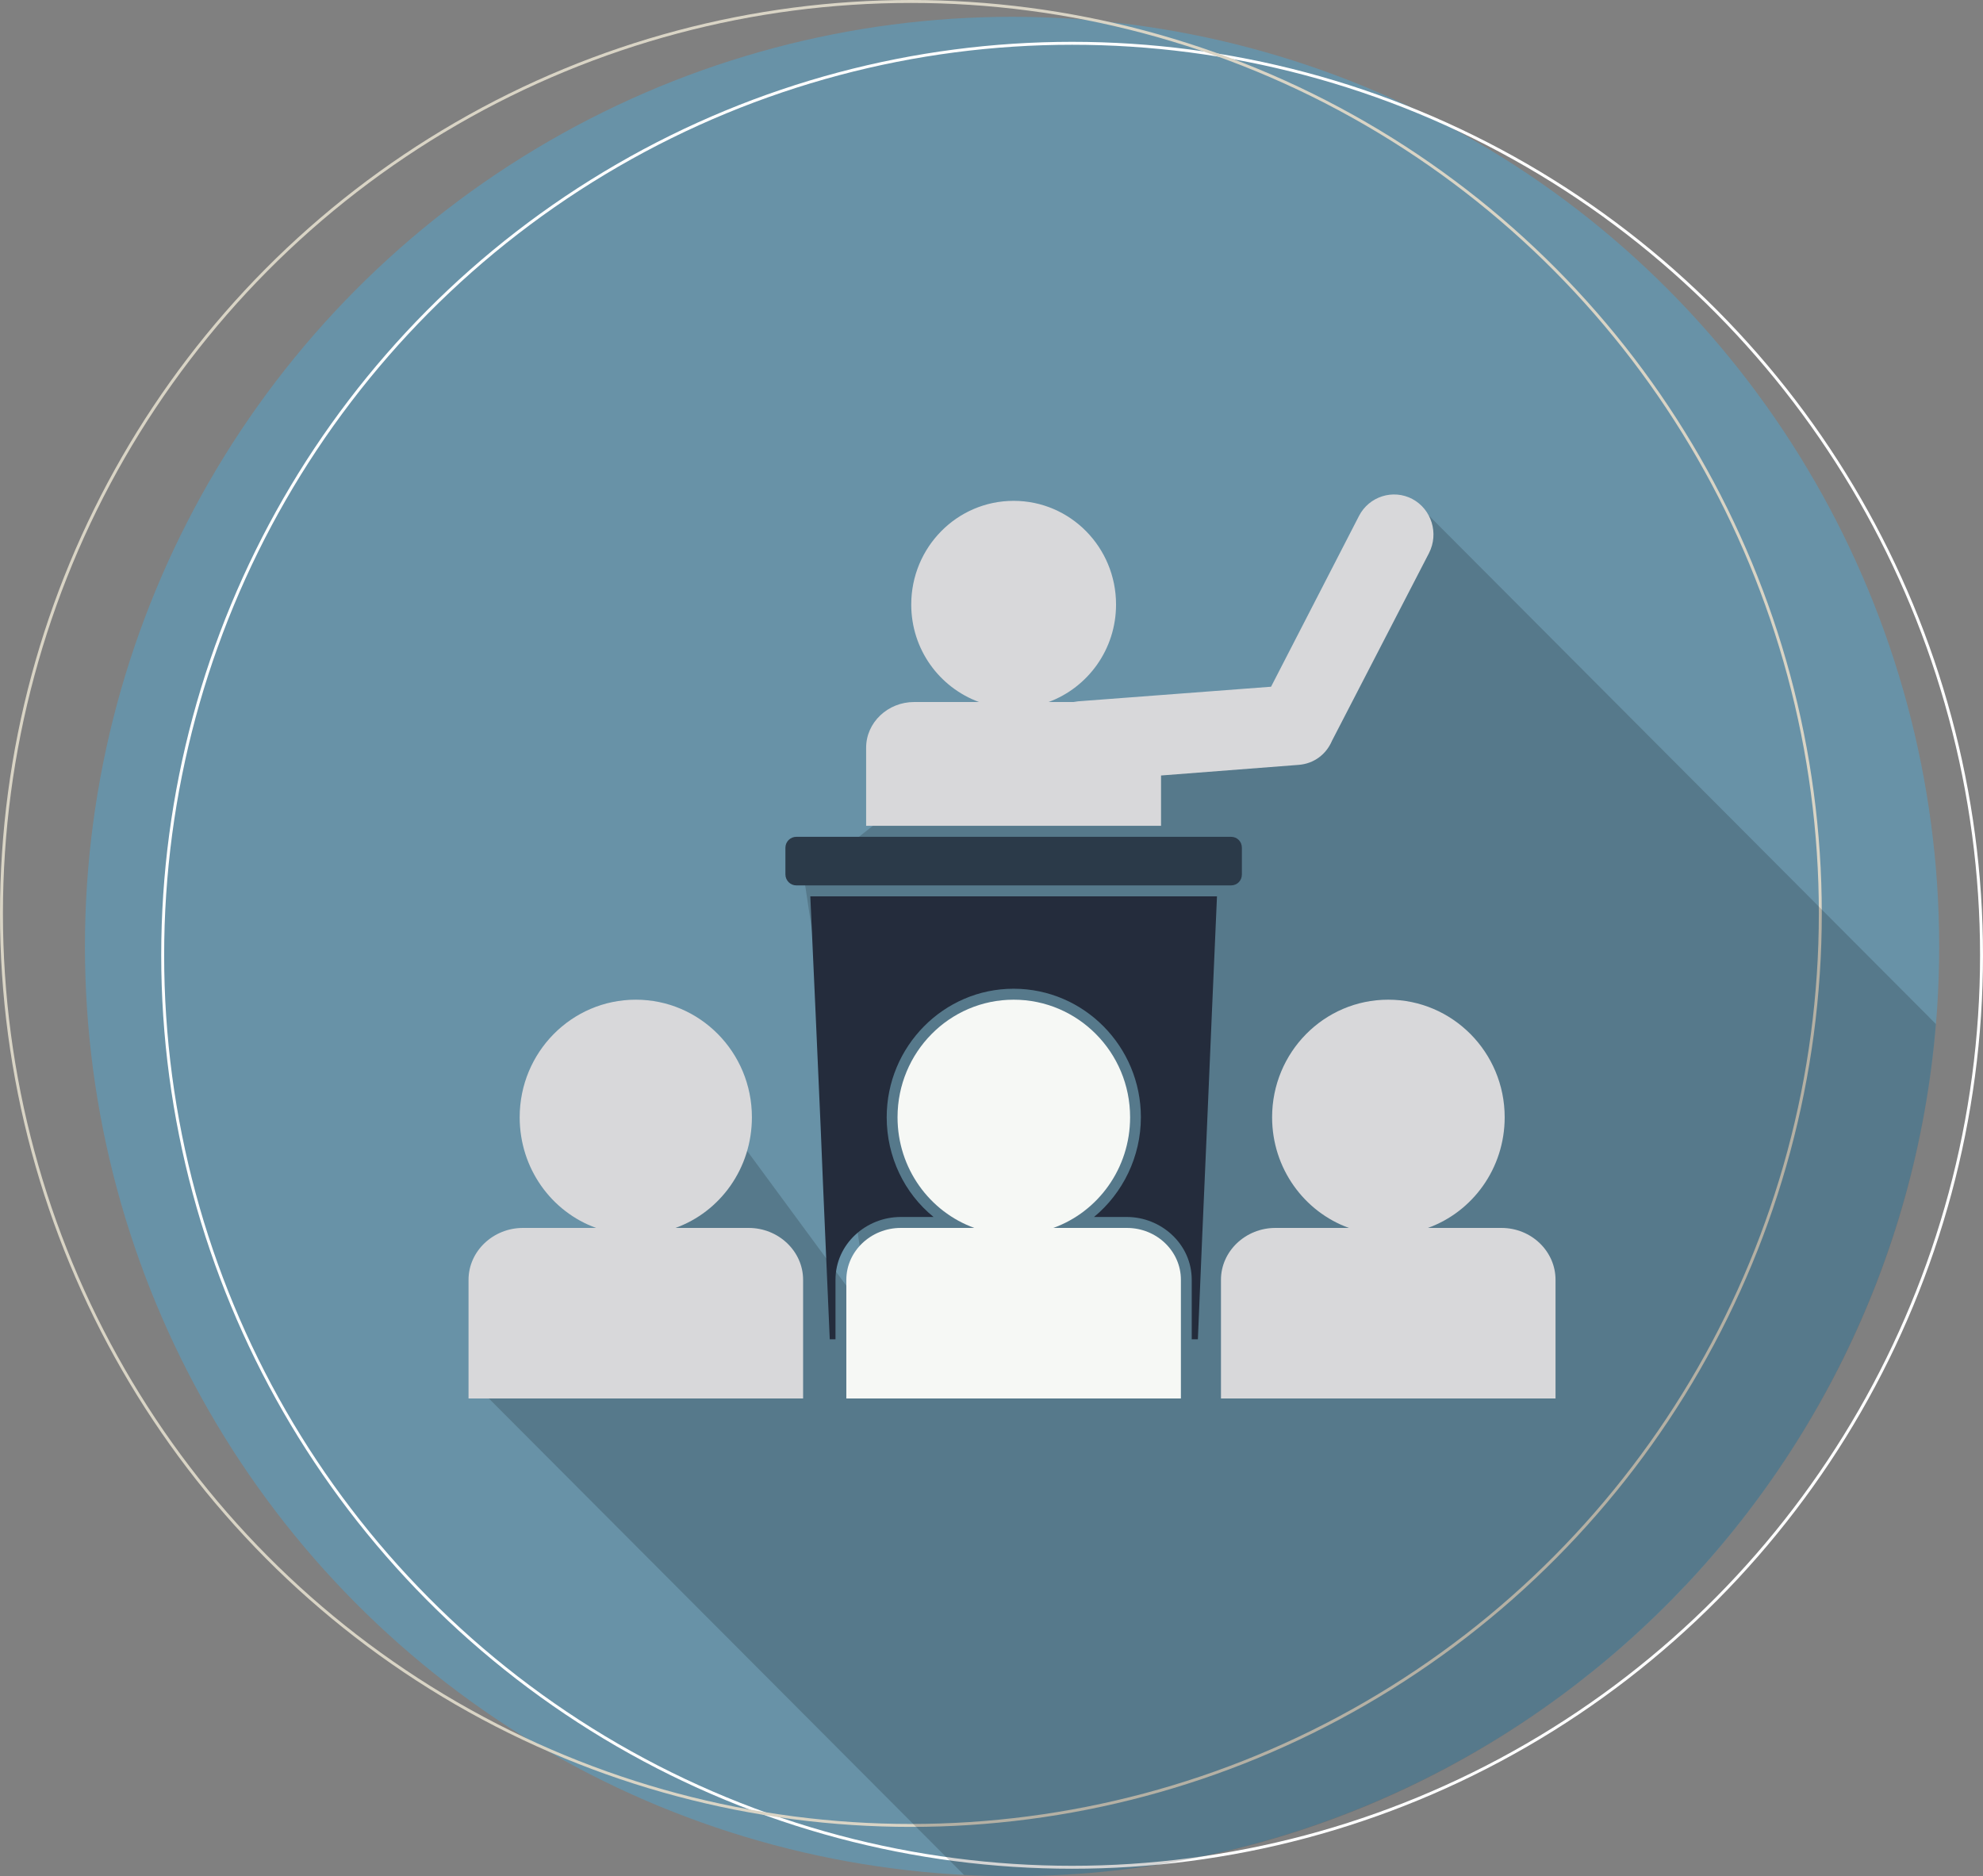 <?xml version="1.0" encoding="utf-8"?>
<!-- Generator: Adobe Illustrator 26.3.1, SVG Export Plug-In . SVG Version: 6.00 Build 0)  -->
<svg version="1.1" id="Layer_1" xmlns="http://www.w3.org/2000/svg" xmlns:xlink="http://www.w3.org/1999/xlink" x="0px" y="0px"
	 viewBox="0 0 338.5 320.25" style="enable-background:new 0 0 338.5 320.25;" xml:space="preserve">
<rect x="0" y="0" width="338.5" height="320.25" fill="#808080" stroke="none"/>
<style type="text/css">
	.st0{fill:#6892A7;}
	.st1{fill:none;stroke:#FFFFFF;stroke-width:0.5;stroke-miterlimit:10;}
	.st2{fill:none;stroke:#D9D4C5;stroke-width:0.5;stroke-miterlimit:10;}
	.st3{opacity:0.17;}
	.st4{fill:#D8D8DA;}
	.st5{fill:#2B3A49;}
	.st6{fill:#F6F8F5;}
	.st7{fill:#242C3C;}
</style>
<ellipse class="st0" cx="172.76" cy="161.56" rx="158.26" ry="158.69"/>
<ellipse class="st1" cx="183.01" cy="163.06" rx="155.24" ry="155.67"/>
<ellipse class="st2" cx="155.49" cy="155.92" rx="155.24" ry="155.67"/>
<g>
	<path class="st3" d="M330.46,174.79L241.1,85.18l-26.48,41.86l-14.67-1.56l-13.93,4.78L179,119.84l-1.5-20.1l-14.02,29.78
		l-18.15,14.34l-4.4,1.47l-4.03,2.21l11.73,77.57l-40.09-54.47l3.79,25.06l-30.62,41.27l82.85,83.07c2.71,0.14,5.45,0.21,8.2,0.21
		C255.71,320.25,323.76,256.24,330.46,174.79z"/>
</g>
<g>
	<g>
		<path class="st4" d="M198.2,132.37l23.45-1.81c2.65-0.19,4.74-1.81,5.72-4.11l16.56-32.04c1.72-3.37,0.43-7.48-2.83-9.23
			c-3.32-1.75-7.39-0.44-9.11,2.87l-15.02,29.17l-32.93,2.49c-0.25,0.06-0.55,0.06-0.8,0.12H179c6.71-2.49,11.51-8.98,11.51-16.64
			c0-9.79-7.82-17.7-17.48-17.7c-9.66,0-17.48,7.92-17.48,17.7c0,7.67,4.8,14.15,11.57,16.64h-11.08c-4.49,0-8.19,3.49-8.19,7.79
			v13.34h50.34V132.37z"/>
		<path class="st4" d="M127.8,209.6H115.3c7.63-2.74,13.05-10.16,13.05-18.89c0-11.1-8.86-20.07-19.82-20.07
			c-10.96,0-19.82,8.98-19.82,20.07c0,8.73,5.42,16.14,13.05,18.89H89.27c-5.11,0-9.29,3.99-9.29,8.85c0,11.84,0,8.48,0,20.26
			c19.02,0,38.1,0,57.11,0c0-11.78,0-8.41,0-20.26C137.09,213.59,132.91,209.6,127.8,209.6z"/>
		<path class="st5" d="M135.92,151.13h74.22c1.05,0,1.85-0.81,1.85-1.87v-4.55c0-1.06-0.8-1.87-1.85-1.87h-74.22
			c-0.98,0-1.85,0.81-1.85,1.87v4.55C134.08,150.32,134.94,151.13,135.92,151.13z"/>
		<path class="st6" d="M192.36,209.6H179.8c7.63-2.74,13.11-10.16,13.11-18.89c0-11.1-8.92-20.07-19.88-20.07
			c-10.95,0-19.82,8.98-19.82,20.07c0,8.73,5.48,16.14,13.11,18.89h-12.56c-5.11,0-9.29,3.99-9.29,8.85c0,11.84,0,8.48,0,20.26
			c19.08,0,38.1,0,57.11,0c0-11.78,0-8.41,0-20.26C201.59,213.59,197.47,209.6,192.36,209.6z"/>
		<path class="st4" d="M256.3,209.6h-12.56c7.63-2.74,13.11-10.16,13.11-18.89c0-11.1-8.92-20.07-19.88-20.07
			c-10.96,0-19.82,8.98-19.82,20.07c0,8.73,5.48,16.14,13.11,18.89h-12.55c-5.11,0-9.29,3.99-9.29,8.85c0,11.84,0,8.48,0,20.26
			c19.08,0,38.1,0,57.11,0c0-11.78,0-8.41,0-20.26C265.53,213.59,261.41,209.6,256.3,209.6z"/>
		<path class="st7" d="M138.32,153c0.62,13.71,1.23,26.93,1.78,39.71c0.49,12.34,1.05,24.31,1.54,35.9h0.98v-10.16
			c0-6.11,5.23-10.72,11.14-10.72h5.6c-4.99-4.05-8-10.28-8-17.02c0-12.09,9.72-21.94,21.66-21.94c12,0,21.73,9.85,21.73,21.94
			c0,6.73-3.08,12.96-8,17.02h5.6c5.85,0,11.08,4.61,11.08,10.72v10.16h1.05c0.49-11.59,0.98-23.56,1.54-35.9
			c0.55-12.78,1.11-25.99,1.72-39.71c-11.57,0-23.14,0-34.71,0C161.46,153,149.89,153,138.32,153z"/>
	</g>
</g>
</svg>
